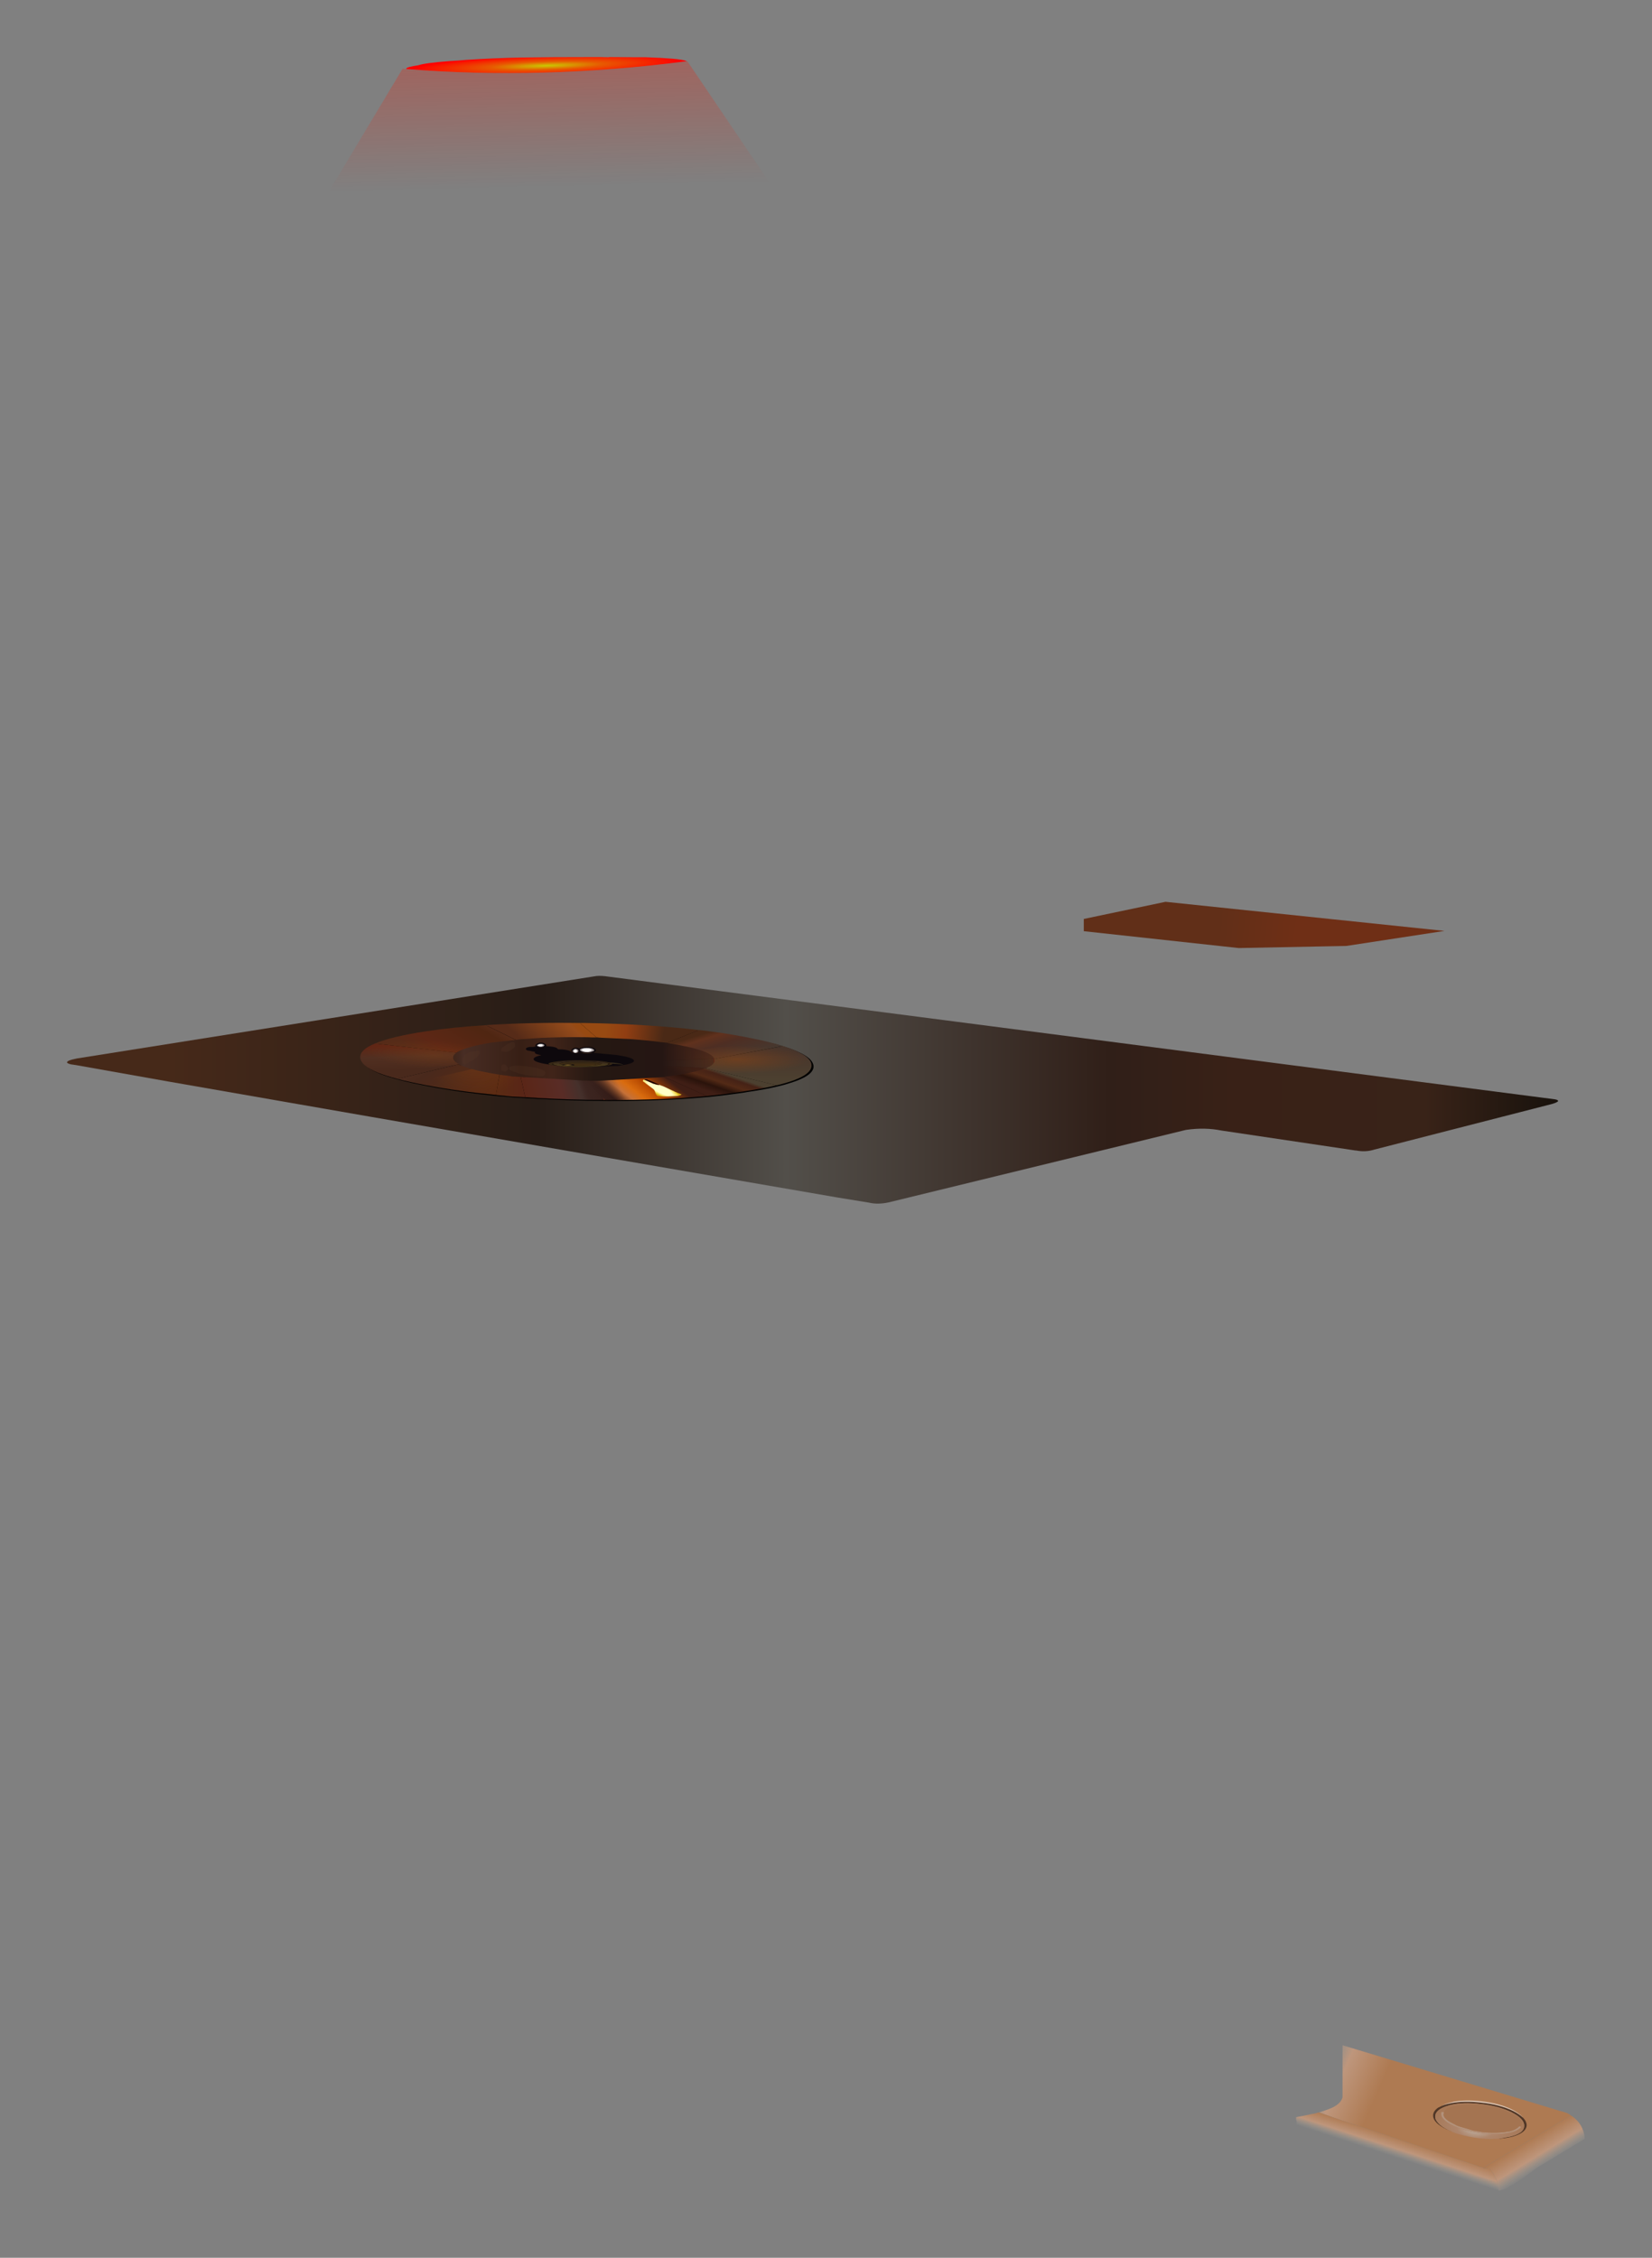 <?xml version="1.0" encoding="utf-8"?>
<!-- Generator: Adobe Illustrator 16.0.0, SVG Export Plug-In . SVG Version: 6.00 Build 0)  -->
<!DOCTYPE svg PUBLIC "-//W3C//DTD SVG 1.1//EN" "http://www.w3.org/Graphics/SVG/1.1/DTD/svg11.dtd">
<svg version="1.1" xmlns="http://www.w3.org/2000/svg" xmlns:xlink="http://www.w3.org/1999/xlink" x="0px" y="0px" width="243px"
	 height="332px" viewBox="0 0 243 332" enable-background="new 0 0 243 332" xml:space="preserve">
<rect x="0" y="0" width="243" height="332" fill="#808080" stroke="none"/>
<g id="Blue">
</g>
<g id="Green">
</g>
<g id="Red">
	<g>
		<g>
			<g>
				
					<radialGradient id="SVGID_1_" cx="-47.961" cy="-241.6" r="28.751" gradientTransform="matrix(0.69 -0.021 1.543620e-003 0.051 113.856 20.97)" gradientUnits="userSpaceOnUse">
					<stop  offset="0" style="stop-color:#CAC902"/>
					<stop  offset="0.408" style="stop-color:#E75A01"/>
					<stop  offset="1" style="stop-color:#FF0000"/>
				</radialGradient>
				<path fill-rule="evenodd" clip-rule="evenodd" fill="url(#SVGID_1_)" d="M100.99,9.01c-14.18,1.84-27.93,2.22-41.23,1.14v-0.07
					c0.07-0.16,0.66-0.32,1.76-0.48c0.67-0.23,2.23-0.44,4.7-0.62c0.35-0.02,0.73-0.05,1.14-0.07l1.17-0.1
					c2.74-0.18,5.47-0.3,8.18-0.35c2.74-0.05,6.37-0.07,10.88-0.07h0.38c0.09,0,0.18,0,0.28,0l1.31,0.03l0.04-0.03l4.18,0.03
					c0.64,0,1.05,0,1.21,0c3.29,0.11,5.25,0.29,5.87,0.52c0.02,0.02,0.06,0.03,0.1,0.03L100.99,9.01z"/>
				
					<linearGradient id="SVGID_2_" gradientUnits="userSpaceOnUse" x1="-48.532" y1="-318.054" x2="-46.169" y2="-215.581" gradientTransform="matrix(0.691 0 0 0.691 113.498 176.434)">
					<stop  offset="0" style="stop-color:#F91500"/>
					<stop  offset="1" style="stop-color:#F81702;stop-opacity:0"/>
				</linearGradient>
				<path fill-rule="evenodd" clip-rule="evenodd" fill="url(#SVGID_2_)" d="M100.99,9.01c0.02-0.02,0.06-0.03,0.1-0.03l21.55,31.84
					l-81.47-0.62l18.06-30.11c0.18,0.02,0.36,0.05,0.52,0.07C73.06,11.23,86.81,10.85,100.99,9.01z"/>
				
					<linearGradient id="SVGID_3_" gradientUnits="userSpaceOnUse" x1="-128.236" y1="-23.433" x2="165.413" y2="-23.433" gradientTransform="matrix(0.691 0 0 0.691 113.498 176.434)">
					<stop  offset="0" style="stop-color:#462919"/>
					<stop  offset="0.267" style="stop-color:#281D17"/>
					<stop  offset="0.447" style="stop-color:#524F4A"/>
					<stop  offset="0.682" style="stop-color:#301F18"/>
					<stop  offset="0.772" style="stop-color:#392117"/>
					<stop  offset="0.91" style="stop-color:#392318"/>
					<stop  offset="1" style="stop-color:#1A130D"/>
				</linearGradient>
				<path fill-rule="evenodd" clip-rule="evenodd" fill="url(#SVGID_3_)" d="M87.73,143.52c0.48-0.05,1.09-0.01,1.83,0.1
					l139.14,18.03c0.28,0.05,0.44,0.11,0.48,0.21c0,0.02,0,0.05,0,0.07l-0.03,0.03c-0.02,0.05-0.07,0.08-0.14,0.1
					c-0.14,0.09-0.38,0.18-0.72,0.28l-26.11,6.7c-0.88,0.28-1.77,0.32-2.69,0.14h-0.1l-19.75-2.94c-1.59-0.32-3.29-0.36-5.11-0.1
					c-0.05,0-0.1,0.01-0.17,0.03l-43.65,10.64c-1.08,0.23-2.04,0.24-2.87,0.04c-1.54-0.25-3.1-0.51-4.66-0.76
					c-22.86-3.94-45.77-7.9-68.73-11.88c-9.9-1.73-19.81-3.45-29.73-5.18c-4.54-0.81-9.07-1.61-13.61-2.42
					c-0.07,0-0.14-0.01-0.21-0.03c-0.16-0.02-0.32-0.05-0.48-0.07c-0.18-0.05-0.32-0.09-0.41-0.14c-0.07-0.05-0.12-0.08-0.14-0.1
					c-0.09-0.21,0.38-0.41,1.42-0.62L87.73,143.52z"/>
				
					<linearGradient id="SVGID_4_" gradientUnits="userSpaceOnUse" x1="95.159" y1="-58.299" x2="111.835" y2="-56.459" gradientTransform="matrix(0.691 0 0 0.691 113.498 176.434)">
					<stop  offset="0" style="stop-color:#612F18"/>
					<stop  offset="1" style="stop-color:#6F2F16"/>
				</linearGradient>
				<polygon fill-rule="evenodd" clip-rule="evenodd" fill="url(#SVGID_4_)" points="159.42,135.13 171.44,132.61 212.47,136.89 
					198.03,139.1 182.21,139.41 159.42,136.93 				"/>
			</g>
			<g>
				<g>
					
						<linearGradient id="SVGID_5_" gradientUnits="userSpaceOnUse" x1="129.774" y1="188.592" x2="115.918" y2="182.531" gradientTransform="matrix(0.691 0 0 0.691 113.498 176.434)">
						<stop  offset="7.843138e-003" style="stop-color:#AE7A52"/>
						<stop  offset="0.565" style="stop-color:#BE967C"/>
						<stop  offset="1" style="stop-color:#9C9D97;stop-opacity:0"/>
					</linearGradient>
					<path fill-rule="evenodd" clip-rule="evenodd" fill="url(#SVGID_5_)" d="M229.08,310.29l0.04,0.03l1.04,0.28
						c0.09,0.05,0.2,0.08,0.31,0.1c0.23,0.12,0.44,0.24,0.62,0.38l-12.88,7.67c-0.46-0.09-0.75-0.17-0.86-0.24h-0.03l-19.82-6.67
						h-0.03l-3.45-1.21l1.42-0.48c0.07-0.02,0.13-0.05,0.17-0.07c1.06-0.42,1.68-0.97,1.87-1.66v-7.67L229.08,310.29z"/>
					
						<linearGradient id="SVGID_6_" gradientUnits="userSpaceOnUse" x1="134.353" y1="199.81" x2="133.032" y2="203.861" gradientTransform="matrix(0.691 0 0 0.691 113.498 176.434)">
						<stop  offset="7.843138e-003" style="stop-color:#AE7A52"/>
						<stop  offset="0.565" style="stop-color:#BE967C"/>
						<stop  offset="1" style="stop-color:#9C9D97;stop-opacity:0"/>
					</linearGradient>
					<path fill-rule="evenodd" clip-rule="evenodd" fill="url(#SVGID_6_)" d="M218.2,318.75l-0.1,0.07l1.07,0.1
						c0.78,0.97,1.21,2.04,1.28,3.21l-23-7.18c-1.11-0.41-3.34-1.24-6.7-2.49h-0.03v-0.66h-0.07v-0.45c0.02-0.02,0.06-0.04,0.1-0.04
						c0.6-0.11,1.35-0.26,2.25-0.45c0.12-0.02,0.24-0.05,0.38-0.07h0.03c0.21-0.07,0.39-0.13,0.55-0.17h0.04l3.45,1.21h0.03
						l19.82,6.67h0.03C217.45,318.58,217.74,318.66,218.2,318.75z"/>
					
						<linearGradient id="SVGID_7_" gradientUnits="userSpaceOnUse" x1="170.241" y1="197.57" x2="172.013" y2="200.522" gradientTransform="matrix(0.691 0 0 0.691 113.498 176.434)">
						<stop  offset="7.843138e-003" style="stop-color:#A97650"/>
						<stop  offset="0.565" style="stop-color:#9C806A"/>
						<stop  offset="1" style="stop-color:#6A615A"/>
					</linearGradient>
					<polygon fill-rule="evenodd" clip-rule="evenodd" fill="url(#SVGID_7_)" points="229.08,310.29 230.15,310.6 229.11,310.33 
											"/>
					
						<linearGradient id="SVGID_8_" gradientUnits="userSpaceOnUse" x1="161.03" y1="200.21" x2="164.526" y2="205.887" gradientTransform="matrix(0.691 0 0 0.691 113.498 176.434)">
						<stop  offset="7.843138e-003" style="stop-color:#AE7A52"/>
						<stop  offset="0.565" style="stop-color:#BE967C"/>
						<stop  offset="1" style="stop-color:#9C9D97;stop-opacity:0"/>
					</linearGradient>
					<path fill-rule="evenodd" clip-rule="evenodd" fill="url(#SVGID_8_)" d="M220.45,322.14c-0.07-1.17-0.5-2.25-1.28-3.21
						l-1.07-0.1l0.1-0.07l12.88-7.67c0.07,0.02,0.13,0.06,0.17,0.1c1.13,0.78,1.75,1.89,1.87,3.32l-7.15,4.32
						C223.25,320.94,221.41,322.05,220.45,322.14z"/>
				</g>
				<g>
					<g>
						<path fill-rule="evenodd" clip-rule="evenodd" fill="#503727" d="M212.09,309.67c0.23-0.12,0.5-0.21,0.79-0.28
							c0.21-0.05,0.43-0.09,0.66-0.14c1.22-0.23,2.64-0.25,4.25-0.07c1.89,0.18,3.49,0.6,4.8,1.24c0.62,0.32,1.09,0.64,1.42,0.97
							c0.02,0.02,0.05,0.05,0.07,0.07c0.32,0.35,0.48,0.69,0.48,1.04c0,0.02,0,0.05,0,0.07c-0.02,0.25-0.13,0.48-0.31,0.69
							c-0.32,0.37-0.91,0.68-1.76,0.93c-0.64,0.16-1.32,0.26-2.04,0.31c0.05-0.02,0.09-0.04,0.14-0.04l1.55-0.28
							c0.02,0,0.06-0.01,0.1-0.03c0.55-0.14,0.99-0.31,1.31-0.52c0.07-0.05,0.15-0.1,0.24-0.17c0.28-0.25,0.41-0.54,0.41-0.86
							c0.02-0.69-0.6-1.36-1.87-2c-1.27-0.62-2.8-1.02-4.59-1.21c-1.68-0.21-3.14-0.16-4.39,0.14c-0.09,0.02-0.17,0.05-0.24,0.07
							c-1.31,0.37-1.98,0.9-2,1.59c-0.02,0.34,0.13,0.68,0.45,1c0.3,0.34,0.77,0.68,1.42,1c0.02,0,0.05,0.01,0.07,0.03
							c0.18,0.07,0.37,0.15,0.55,0.24c-0.28-0.12-0.55-0.23-0.83-0.34c-1.29-0.64-1.95-1.31-1.97-2c0-0.02,0-0.05,0-0.07
							c0.02-0.42,0.26-0.78,0.72-1.11C211.7,309.86,211.88,309.76,212.09,309.67z"/>
						
							<radialGradient id="SVGID_9_" cx="149.988" cy="197.45" r="6.265" gradientTransform="matrix(0.022 -0.69 1.315 0.042 -45.745 408.134)" gradientUnits="userSpaceOnUse">
							<stop  offset="0" style="stop-color:#C2B9AE"/>
							<stop  offset="0.353" style="stop-color:#AD856B"/>
							<stop  offset="1" style="stop-color:#A47451"/>
						</radialGradient>
						<path fill-rule="evenodd" clip-rule="evenodd" fill="url(#SVGID_9_)" d="M214.57,313.82c-0.07-0.02-0.15-0.05-0.24-0.07
							l-0.31-0.1c-0.12-0.05-0.22-0.09-0.31-0.14c-0.05,0-0.08-0.01-0.1-0.04c-0.18-0.09-0.37-0.17-0.55-0.24
							c-0.02-0.02-0.05-0.03-0.07-0.03c-0.65-0.32-1.12-0.66-1.42-1c-0.32-0.32-0.47-0.66-0.45-1c0.02-0.69,0.69-1.22,2-1.59
							c0.07-0.02,0.15-0.05,0.24-0.07c1.24-0.3,2.71-0.35,4.39-0.14c1.8,0.18,3.33,0.59,4.59,1.21c1.27,0.64,1.89,1.31,1.87,2
							c0,0.32-0.14,0.61-0.41,0.86c-0.09,0.07-0.17,0.13-0.24,0.17c-0.32,0.21-0.76,0.38-1.31,0.52c-0.05,0.02-0.08,0.03-0.1,0.03
							l-1.55,0.28c-0.05,0-0.09,0.01-0.14,0.04c-0.02-0.02-0.05-0.02-0.07,0c-0.11,0-0.23,0-0.34,0l-0.86,0.04
							c-0.48-0.02-1-0.06-1.55-0.1C216.49,314.3,215.47,314.09,214.57,313.82z M223.69,312.74c0.09-0.16,0.14-0.31,0.14-0.45
							c0.02-0.55-0.53-1.09-1.66-1.62c-1.08-0.53-2.43-0.9-4.04-1.1c-1.59-0.21-2.95-0.18-4.08,0.07c-0.42,0.07-0.75,0.16-1,0.28
							c-0.07,0.02-0.13,0.05-0.17,0.07c-0.07,0.05-0.13,0.09-0.17,0.14c-0.18,0.14-0.3,0.3-0.35,0.48c-0.02-0.02-0.06-0.03-0.1-0.03
							c-0.07-0.02-0.13-0.02-0.17,0c-0.02,0-0.05,0.01-0.07,0.03c-0.02,0.09-0.04,0.17-0.04,0.24c0,0.3,0.15,0.59,0.45,0.86
							c0.25,0.28,0.68,0.55,1.28,0.83c1.13,0.53,2.5,0.91,4.11,1.14h0.03c1.5,0.18,2.81,0.17,3.94-0.04c0.09,0,0.17-0.01,0.24-0.04
							h0.03c0.51-0.11,0.9-0.25,1.17-0.41c0.21-0.12,0.37-0.24,0.48-0.38c0.02-0.02,0.02-0.05,0-0.07H223.69z"/>
						<path fill-rule="evenodd" clip-rule="evenodd" fill="#B2927C" d="M223.69,312.74h0.03c0.02,0.02,0.02,0.05,0,0.07
							c-0.12,0.14-0.28,0.26-0.48,0.38c-0.28,0.16-0.67,0.3-1.17,0.41h-0.03c-0.07,0.02-0.15,0.04-0.24,0.04
							c-1.13,0.21-2.44,0.22-3.94,0.04h-0.03c-1.61-0.23-2.98-0.61-4.11-1.14c-0.6-0.28-1.02-0.55-1.28-0.83
							c-0.3-0.28-0.45-0.56-0.45-0.86c0-0.07,0.01-0.15,0.04-0.24c0.02-0.02,0.05-0.03,0.07-0.03c0.05-0.02,0.1-0.02,0.17,0
							c0.05,0,0.08,0.01,0.1,0.03c0.02,0.02,0.03,0.05,0.03,0.07c-0.02,0.07-0.05,0.14-0.07,0.21c0,0.07,0.01,0.15,0.03,0.24
							c0.02,0.07,0.06,0.13,0.1,0.17c0,0.02,0.01,0.05,0.03,0.07l0.04,0.04v0.03h0.03v0.03h0.03v0.03l0.04,0.03h0.03v0.04
							c0.02,0,0.04,0.01,0.04,0.04c0.02,0,0.03,0.01,0.03,0.03c0.25,0.25,0.66,0.51,1.21,0.76c0.1,0.05,0.21,0.1,0.31,0.14
							l0.35,0.14l2.11,0.62l1,0.17c0.07,0,0.14,0.01,0.21,0.04c1.43,0.16,2.68,0.15,3.76-0.04c0.04-0.02,0.11-0.03,0.21-0.03
							c0.02,0,0.05,0,0.07,0c0.42-0.09,0.75-0.22,1-0.38c0.18-0.09,0.32-0.2,0.41-0.31c0.02-0.02,0.06-0.05,0.1-0.07
							c0.05-0.02,0.09-0.02,0.14,0C223.65,312.7,223.67,312.72,223.69,312.74z"/>
						<path fill-rule="evenodd" clip-rule="evenodd" fill="#A47451" d="M214.26,312.54c-0.1-0.04-0.19-0.09-0.28-0.14
							c-0.55-0.25-0.97-0.51-1.24-0.76c0-0.02-0.01-0.03-0.03-0.03c0-0.02-0.01-0.04-0.04-0.04v-0.04h-0.03l-0.04-0.03v-0.03h-0.03
							v-0.03h-0.03v-0.03l-0.04-0.04c-0.02-0.02-0.03-0.05-0.03-0.07c-0.05-0.05-0.08-0.1-0.1-0.17c-0.02-0.09-0.03-0.17-0.03-0.24
							c0.02-0.07,0.05-0.14,0.07-0.21c0-0.02-0.01-0.05-0.03-0.07c0.05-0.18,0.16-0.35,0.35-0.48c0.05-0.05,0.1-0.09,0.17-0.14
							c0.05-0.02,0.1-0.05,0.17-0.07c0.25-0.12,0.59-0.21,1-0.28c1.13-0.25,2.49-0.28,4.08-0.07c1.61,0.21,2.96,0.58,4.04,1.1
							c1.13,0.53,1.68,1.07,1.66,1.62c0,0.14-0.05,0.29-0.14,0.45c-0.02-0.02-0.05-0.05-0.07-0.07c-0.05-0.02-0.09-0.02-0.14,0
							c-0.05,0.02-0.08,0.05-0.1,0.07c-0.09,0.12-0.23,0.22-0.41,0.31c-0.25,0.16-0.59,0.29-1,0.38c-0.02,0-0.05,0-0.07,0
							c-0.09,0-0.16,0.01-0.21,0.03c-1.08,0.18-2.34,0.2-3.76,0.04c-0.07-0.02-0.14-0.04-0.21-0.04l-1-0.17l-2.11-0.62
							L214.26,312.54z"/>
						<path fill-rule="evenodd" clip-rule="evenodd" fill="#FFFFFF" fill-opacity="0.561" d="M212.09,309.67
							c0.28-0.18,0.64-0.33,1.11-0.45c0.21-0.05,0.41-0.1,0.62-0.17c1.15-0.21,2.5-0.23,4.04-0.07c1.82,0.21,3.35,0.62,4.59,1.24
							c0.65,0.35,1.12,0.68,1.42,1c0.05,0.05,0.09,0.1,0.14,0.17c-0.32-0.32-0.79-0.65-1.42-0.97c-1.31-0.64-2.91-1.06-4.8-1.24
							c-1.61-0.18-3.03-0.16-4.25,0.07c-0.23,0.05-0.45,0.09-0.66,0.14C212.58,309.46,212.32,309.56,212.09,309.67z"/>
						
							<radialGradient id="SVGID_10_" cx="149.987" cy="197.45" r="6.265" gradientTransform="matrix(0.022 -0.69 1.315 0.042 -45.746 408.133)" gradientUnits="userSpaceOnUse">
							<stop  offset="0" style="stop-color:#CBCCC7"/>
							<stop  offset="0.353" style="stop-color:#C0C1BD"/>
							<stop  offset="1" style="stop-color:#908D8D"/>
						</radialGradient>
						<path fill-rule="evenodd" clip-rule="evenodd" fill="url(#SVGID_10_)" d="M212.74,311.64c0.28,0.25,0.69,0.51,1.24,0.76
							c0.09,0.05,0.18,0.1,0.28,0.14c-0.1-0.04-0.21-0.09-0.31-0.14C213.4,312.15,213,311.89,212.74,311.64z"/>
						
							<linearGradient id="SVGID_11_" gradientUnits="userSpaceOnUse" x1="-1065.312" y1="-137.82" x2="-1040.083" y2="-137.82" gradientTransform="matrix(-0.673 -0.153 0.456 -0.605 -428.949 69.69)">
							<stop  offset="0" style="stop-color:#AAAAAA;stop-opacity:0.941"/>
							<stop  offset="0.267" style="stop-color:#4C4C4C;stop-opacity:0"/>
							<stop  offset="0.541" style="stop-color:#090909;stop-opacity:0"/>
							<stop  offset="0.867" style="stop-color:#080808;stop-opacity:0"/>
							<stop  offset="1" style="stop-color:#060606;stop-opacity:0.361"/>
						</linearGradient>
						<path fill-rule="evenodd" clip-rule="evenodd" fill="url(#SVGID_11_)" d="M214.33,313.75c0.09,0.02,0.17,0.05,0.24,0.07h-0.03
							C214.47,313.79,214.4,313.77,214.33,313.75z"/>
					</g>
				</g>
			</g>
		</g>
		<g>
			<g>
				<path fill-rule="evenodd" clip-rule="evenodd" d="M103.09,151.6c2.42,0.3,4.7,0.65,6.84,1.04c2.23,0.41,4.08,0.85,5.53,1.31
					c1.31,0.41,2.31,0.84,3,1.28c0.62,0.39,1,0.81,1.14,1.24c0.05,0.12,0.07,0.23,0.07,0.35c0,0.92-1.16,1.74-3.49,2.45
					c-0.48,0.16-1.02,0.31-1.62,0.45c-1.31,0.32-2.85,0.61-4.63,0.86c-0.14,0.02-0.26,0.05-0.38,0.07
					c-1.68,0.25-3.44,0.47-5.28,0.66c-4.35,0.39-9.19,0.59-14.5,0.59c-0.14,0-0.26,0-0.38,0c-0.97-0.02-1.95-0.03-2.94-0.03
					c-3.13-0.07-6.1-0.2-8.91-0.38c-0.64-0.05-1.27-0.08-1.87-0.1c-0.83-0.07-1.65-0.14-2.45-0.21c-3.73-0.37-7.15-0.85-10.26-1.45
					c-1.61-0.3-3.02-0.61-4.21-0.93c-1.13-0.3-2.08-0.6-2.87-0.9c-1.75-0.71-2.62-1.48-2.62-2.31c0-0.74,0.73-1.4,2.18-2
					c1.61-0.67,4.12-1.27,7.53-1.8c2.72-0.39,5.65-0.69,8.81-0.9c4.19-0.28,8.79-0.38,13.81-0.31c0.3,0,0.59,0,0.86,0
					C92.6,150.68,98.14,151.03,103.09,151.6z M104.58,157.03c0.44-0.23,0.71-0.47,0.83-0.73c0-0.05,0.01-0.1,0.04-0.17
					c0-0.02,0-0.05,0-0.07c0-0.88-1.89-1.65-5.66-2.31c-0.05-0.02-0.1-0.03-0.14-0.03c0.03,0.01,0.07,0.02,0.1,0.03
					c3.78,0.67,5.66,1.44,5.66,2.31c0,0.02,0,0.06,0,0.1c-0.02,0.05-0.03,0.09-0.03,0.14c-0.11,0.25-0.39,0.5-0.83,0.73
					c-0.05,0.02-0.08,0.05-0.1,0.07c-0.07,0.03-0.13,0.06-0.19,0.09c0.06-0.02,0.14-0.05,0.22-0.09
					C104.5,157.07,104.53,157.05,104.58,157.03z M99.75,158.27h0.03c0.04-0.02,0.08-0.03,0.12-0.03
					C99.84,158.23,99.79,158.25,99.75,158.27z"/>
			</g>
			<g>
				<g>
					
						<linearGradient id="SVGID_12_" gradientUnits="userSpaceOnUse" x1="-18.286" y1="-35.734" x2="-14.176" y2="-22.762" gradientTransform="matrix(0.691 0 0 0.691 113.498 176.434)">
						<stop  offset="0" style="stop-color:#4A2916"/>
						<stop  offset="0.11" style="stop-color:#4A2916"/>
						<stop  offset="0.192" style="stop-color:#60311D"/>
						<stop  offset="0.349" style="stop-color:#4E2E23"/>
						<stop  offset="0.663" style="stop-color:#46382F"/>
						<stop  offset="1" style="stop-color:#5C4942"/>
					</linearGradient>
					<path fill-rule="evenodd" clip-rule="evenodd" fill="url(#SVGID_12_)" d="M115.18,153.81l-10.08,1.9v-0.03l-14.92,0.55
						l-0.17,0.03l-0.07-0.03l-0.14,0.03l-0.24-0.03h-0.93l9.08-2.9h0.21c0.05,0,0.09,0.01,0.14,0.03h0.04l4.73-1.9
						c2.42,0.28,4.7,0.62,6.84,1.04C111.87,152.92,113.71,153.35,115.18,153.81z"/>
					
						<linearGradient id="SVGID_13_" gradientUnits="userSpaceOnUse" x1="-35.624" y1="-34.026" x2="-23.373" y2="-32.355" gradientTransform="matrix(0.691 0 0 0.691 113.498 176.434)">
						<stop  offset="0" style="stop-color:#974A12"/>
						<stop  offset="0.349" style="stop-color:#913E12"/>
						<stop  offset="1" style="stop-color:#4A2916"/>
					</linearGradient>
					<path fill-rule="evenodd" clip-rule="evenodd" fill="url(#SVGID_13_)" d="M85.31,150.43c0.3,0,0.59,0,0.86,0
						c6.15,0.11,11.7,0.46,16.65,1.04l-4.73,1.9h-0.04c-0.05-0.02-0.09-0.03-0.14-0.03h-0.21l-9.08,2.9h-0.04
						c-0.02-0.02-0.05-0.02-0.07,0l-0.38-0.03L88,152.57c-0.07,0-0.13,0-0.17,0h-0.07L85.31,150.43z"/>
					
						<linearGradient id="SVGID_14_" gradientUnits="userSpaceOnUse" x1="-50.552" y1="-31.42" x2="-43.38" y2="-38.849" gradientTransform="matrix(0.691 0 0 0.691 113.498 176.434)">
						<stop  offset="0" style="stop-color:#562B18"/>
						<stop  offset="0.91" style="stop-color:#954B1A"/>
						<stop  offset="1" style="stop-color:#974A12"/>
					</linearGradient>
					<path fill-rule="evenodd" clip-rule="evenodd" fill="url(#SVGID_14_)" d="M87.28,155.99l-11.4-3.07l-4.42-2.18
						c4.37-0.28,8.99-0.38,13.85-0.31l2.45,2.14h0.07c0.05,0,0.1,0,0.17,0l0.14,3.63l-0.66-0.17l0.1-0.03h-0.28H87.28z"/>
					
						<linearGradient id="SVGID_15_" gradientUnits="userSpaceOnUse" x1="-12.623" y1="-31.443" x2="-12.654" y2="-25.768" gradientTransform="matrix(0.691 0 0 0.691 113.498 176.434)">
						<stop  offset="0" style="stop-color:#48352B"/>
						<stop  offset="1" style="stop-color:#4C4030"/>
					</linearGradient>
					<path fill-rule="evenodd" clip-rule="evenodd" fill="url(#SVGID_15_)" d="M90.18,156.27v-0.03l14.92-0.55v0.03l10.08-1.9
						c1.29,0.41,2.29,0.84,3.01,1.28c0.62,0.39,1,0.81,1.14,1.24c0.02,0.12,0.04,0.23,0.04,0.35c0,0.92-1.15,1.74-3.45,2.45
						c-0.51,0.16-1.06,0.31-1.66,0.45l-10.46-2.49c0.05,0,0.09-0.01,0.14-0.03h-0.14L90.18,156.27z"/>
					
						<linearGradient id="SVGID_16_" gradientUnits="userSpaceOnUse" x1="-18.261" y1="-24.752" x2="-16.735" y2="-29.226" gradientTransform="matrix(0.691 0 0 0.691 113.498 176.434)">
						<stop  offset="0" style="stop-color:#3F1E15"/>
						<stop  offset="0.298" style="stop-color:#2A130B"/>
						<stop  offset="0.569" style="stop-color:#532A16"/>
						<stop  offset="0.855" style="stop-color:#452216"/>
						<stop  offset="1" style="stop-color:#4C4030"/>
					</linearGradient>
					<path fill-rule="evenodd" clip-rule="evenodd" fill="url(#SVGID_16_)" d="M114.25,159.58c-1.29,0.32-2.82,0.61-4.59,0.86
						c-0.14,0.02-0.26,0.05-0.38,0.07c-1.68,0.25-3.44,0.47-5.29,0.66l-6.29-2.8c0.02,0,0.05,0,0.07,0l-9.12-2.04l0.03-0.03
						l-0.21-0.03l0.1-0.03h0.04h0.93v0.03h-0.45c-0.07,0-0.13,0.01-0.17,0.03l1.24-0.03l13.61,0.79v0.03L114.25,159.58z"/>
					
						<linearGradient id="SVGID_17_" gradientUnits="userSpaceOnUse" x1="-24.078" y1="-27.156" x2="-30.308" y2="-19.061" gradientTransform="matrix(0.691 0 0 0.691 113.498 176.434)">
						<stop  offset="0" style="stop-color:#3F1E15"/>
						<stop  offset="0.353" style="stop-color:#B54700"/>
						<stop  offset="0.612" style="stop-color:#D96C0F"/>
						<stop  offset="0.776" style="stop-color:#C67138"/>
						<stop  offset="1" style="stop-color:#301713"/>
					</linearGradient>
					<path fill-rule="evenodd" clip-rule="evenodd" fill="url(#SVGID_17_)" d="M89.11,161.76l-3-2.83c0.12,0,0.21,0,0.28,0
						l1.76-2.66l0.21,0.03h0.1l0.21,0.03l9.12,2.04c-0.02,0-0.05,0-0.07,0l6.29,2.8c-4.37,0.39-9.21,0.59-14.5,0.59
						C89.35,161.76,89.22,161.76,89.11,161.76z"/>
					
						<linearGradient id="SVGID_18_" gradientUnits="userSpaceOnUse" x1="-62.099" y1="-28.125" x2="-62.294" y2="-33.4" gradientTransform="matrix(0.691 0 0 0.691 113.498 176.434)">
						<stop  offset="0" style="stop-color:#49291C"/>
						<stop  offset="0.565" style="stop-color:#512F21"/>
						<stop  offset="1" style="stop-color:#5F2615"/>
					</linearGradient>
					<path fill-rule="evenodd" clip-rule="evenodd" fill="url(#SVGID_18_)" d="M86.83,156.02l-19.2,0.59
						c-0.07-0.05-0.13-0.08-0.17-0.1l-9.01,2.14c-1.13-0.3-2.07-0.6-2.83-0.9c-1.75-0.71-2.63-1.49-2.63-2.31
						c0-0.74,0.72-1.4,2.18-2l12.02,1.35c0.02-0.02,0.06-0.05,0.1-0.07c0.07-0.05,0.15-0.09,0.24-0.14l8.98,0.48h0.03l1.04,0.1
						c0.02,0,0.06,0,0.1,0l0.45,0.03c0.05,0,0.1,0.01,0.17,0.03l8.98,0.76h0.04v0.03H86.83z M88,156.2l-0.83-0.14l0.31-0.03
						l0.66,0.17H88z"/>
					
						<linearGradient id="SVGID_19_" gradientUnits="userSpaceOnUse" x1="-53.69" y1="-21.192" x2="-74.086" y2="-46.319" gradientTransform="matrix(0.691 0 0 0.691 113.498 176.434)">
						<stop  offset="0" style="stop-color:#622C10"/>
						<stop  offset="0.518" style="stop-color:#49291C"/>
						<stop  offset="1" style="stop-color:#5C382A"/>
						<stop  offset="1" style="stop-color:#5F2615"/>
					</linearGradient>
					<path fill-rule="evenodd" clip-rule="evenodd" fill="url(#SVGID_19_)" d="M58.44,158.65l9.01-2.14c0.05,0.02,0.1,0.06,0.17,0.1
						l19.2-0.59l0.34,0.03l-13.68,2L72.95,161c-3.73-0.35-7.15-0.82-10.26-1.42C61.08,159.28,59.66,158.97,58.44,158.65z"/>
					
						<linearGradient id="SVGID_20_" gradientUnits="userSpaceOnUse" x1="-53.457" y1="-21.64" x2="-36.736" y2="-25.379" gradientTransform="matrix(0.691 0 0 0.691 113.498 176.434)">
						<stop  offset="0" style="stop-color:#5A2515"/>
						<stop  offset="0.518" style="stop-color:#592C26"/>
						<stop  offset="0.737" style="stop-color:#45302B"/>
						<stop  offset="1" style="stop-color:#301713"/>
						<stop  offset="1" style="stop-color:#5F2615"/>
					</linearGradient>
					<path fill-rule="evenodd" clip-rule="evenodd" fill="url(#SVGID_20_)" d="M77.26,161.34l-0.66-2.94l0.24,0.03L88,156.2
						l0.14,0.03v0.03l-1.76,2.66c-0.07,0-0.16,0-0.28,0l3,2.83c-0.97-0.02-1.95-0.03-2.94-0.03
						C83.04,161.65,80.07,161.53,77.26,161.34z"/>
					
						<linearGradient id="SVGID_21_" gradientUnits="userSpaceOnUse" x1="-58.862" y1="-25.675" x2="-52.362" y2="-25.675" gradientTransform="matrix(0.691 0 0 0.691 113.498 176.434)">
						<stop  offset="0" style="stop-color:#5A2B13"/>
						<stop  offset="1" style="stop-color:#592517"/>
					</linearGradient>
					<path fill-rule="evenodd" clip-rule="evenodd" fill="url(#SVGID_21_)" d="M88,156.2l-11.16,2.24l-0.24-0.03l0.66,2.94
						c-0.65-0.05-1.28-0.08-1.9-0.1c-0.83-0.09-1.63-0.17-2.42-0.24l0.55-2.94l13.68-2L88,156.2z"/>
					
						<linearGradient id="SVGID_22_" gradientUnits="userSpaceOnUse" x1="-58.46" y1="-36.192" x2="-64.747" y2="-25.359" gradientTransform="matrix(0.691 0 0 0.691 113.498 176.434)">
						<stop  offset="0" style="stop-color:#562B18"/>
						<stop  offset="0.126" style="stop-color:#4F2612"/>
						<stop  offset="0.726" style="stop-color:#5D2715"/>
						<stop  offset="1" style="stop-color:#562B18"/>
					</linearGradient>
					<path fill-rule="evenodd" clip-rule="evenodd" fill="url(#SVGID_22_)" d="M87.28,155.99l-8.98-0.76
						c-0.07-0.02-0.13-0.03-0.17-0.03l-0.45-0.03c-0.05,0-0.08,0-0.1,0c-0.14-0.02-0.28-0.05-0.41-0.07c-0.05,0-0.08,0-0.1,0
						l-0.41-0.03v-0.03h-0.1v0.03H76.5l-8.98-0.48c-0.09,0.05-0.17,0.09-0.24,0.14c-0.04,0.02-0.08,0.05-0.1,0.07l-12.02-1.35
						c1.61-0.69,4.12-1.29,7.53-1.8c2.69-0.41,5.62-0.71,8.77-0.9l4.42,2.18L87.28,155.99z"/>
				</g>
			</g>
			<g>
				<g>
					
						<radialGradient id="SVGID_23_" cx="-746.204" cy="-18.733" r="14.473" gradientTransform="matrix(-0.69 -0.038 0 0.143 -451.066 129.444)" gradientUnits="userSpaceOnUse">
						<stop  offset="0" style="stop-color:#954712;stop-opacity:0.271"/>
						<stop  offset="1" style="stop-color:#944612;stop-opacity:0"/>
						<stop  offset="1" style="stop-color:#974A12;stop-opacity:0"/>
					</radialGradient>
					<path fill-rule="evenodd" clip-rule="evenodd" fill="url(#SVGID_23_)" d="M82.75,155.09c-0.12-0.05-0.27-0.09-0.45-0.14
						c-0.35-0.09-0.9-0.1-1.66-0.03c0.02,0.11-0.02,0.26-0.14,0.45l-5.32,0.48l-19.72,1.76l0.1-0.07c-0.25-0.14-0.48-0.27-0.69-0.38
						c-1.93-1.22-1.93-2.35,0-3.38c0.64-0.32,1.49-0.63,2.52-0.93l2.18-0.52l21.69,2.21C83.92,154.7,84.41,154.88,82.75,155.09z"/>
					
						<radialGradient id="SVGID_24_" cx="-7.512" cy="-29.85" r="15.325" gradientTransform="matrix(0.691 0 0 0.135 113.498 159.836)" gradientUnits="userSpaceOnUse">
						<stop  offset="0" style="stop-color:#954712;stop-opacity:0.463"/>
						<stop  offset="1" style="stop-color:#944612;stop-opacity:0"/>
						<stop  offset="1" style="stop-color:#974A12;stop-opacity:0"/>
					</radialGradient>
					<path fill-rule="evenodd" clip-rule="evenodd" fill="url(#SVGID_24_)" d="M90.01,156.4l-1.59-0.14l0.9-0.14l23.17-3.04
						l2.31,0.62c4.88,1.61,5.54,3.22,1.97,4.83l0.1,0.07L90.01,156.4z"/>
					
						<linearGradient id="SVGID_25_" gradientUnits="userSpaceOnUse" x1="-40.567" y1="-23.368" x2="-33.589" y2="-26.734" gradientTransform="matrix(0.691 0 0 0.691 113.498 176.434)">
						<stop  offset="0" style="stop-color:#3B241F;stop-opacity:0"/>
						<stop  offset="0.224" style="stop-color:#3B241F"/>
						<stop  offset="1" style="stop-color:#38211C;stop-opacity:0"/>
					</linearGradient>
					<path fill-rule="evenodd" clip-rule="evenodd" fill="url(#SVGID_25_)" d="M89.32,156.13l-0.9,0.14l1.59,0.14
						c0.18,0.07,0.35,0.17,0.48,0.31c1.24,0.94,1.79,1.65,1.66,2.11l1.17,2.83c-5.85,0.07-9.07,0.02-9.67-0.14
						c-0.16-1.52-0.32-3.27-0.48-5.25C85.91,155.76,87.96,155.71,89.32,156.13z"/>
					
						<radialGradient id="SVGID_26_" cx="-63.012" cy="-33.4" r="11.905" gradientTransform="matrix(0.691 0 0 0.691 113.498 176.434)" gradientUnits="userSpaceOnUse">
						<stop  offset="0" style="stop-color:#954712;stop-opacity:0.463"/>
						<stop  offset="1" style="stop-color:#944612;stop-opacity:0"/>
						<stop  offset="1" style="stop-color:#974A12;stop-opacity:0"/>
					</radialGradient>
					<path fill-rule="evenodd" clip-rule="evenodd" fill="url(#SVGID_26_)" d="M82.75,155.09c0.83,0.28,0.76,0.58-0.21,0.9
						l-7.18,5.11c-5.55-0.44-10.36-1.08-14.44-1.93l8.39-1.93c2.23-0.55,4.19-1.01,5.87-1.38l5.32-0.48
						c0.12-0.18,0.16-0.33,0.14-0.45c0.76-0.07,1.31-0.06,1.66,0.03C82.49,155,82.64,155.05,82.75,155.09z"/>
				</g>
			</g>
			<g>
				
					<linearGradient id="SVGID_27_" gradientUnits="userSpaceOnUse" x1="-67.736" y1="-29.955" x2="-12.286" y2="-29.955" gradientTransform="matrix(0.691 0 0 0.691 113.498 176.434)">
					<stop  offset="0" style="stop-color:#35211A;stop-opacity:0.69"/>
					<stop  offset="0.039" style="stop-color:#482D24"/>
					<stop  offset="0.259" style="stop-color:#371F15"/>
					<stop  offset="0.38" style="stop-color:#402419"/>
					<stop  offset="0.537" style="stop-color:#251812"/>
					<stop  offset="0.8" style="stop-color:#251613"/>
					<stop  offset="1" style="stop-color:#422116;stop-opacity:0.58"/>
					<stop  offset="1" style="stop-color:#5F2615"/>
				</linearGradient>
				<path fill-rule="evenodd" clip-rule="evenodd" fill="url(#SVGID_27_)" d="M87.83,152.57c0.23,0,0.46,0.01,0.69,0.03l4.49,0.21
					c1.13,0.09,2.21,0.2,3.25,0.31l1.66,0.21c0.05,0.02,0.09,0.03,0.14,0.03h0.04l1.14,0.21c0.07,0,0.15,0.01,0.24,0.03
					c3.75,0.67,5.63,1.44,5.63,2.31c0,0.02,0,0.05,0,0.07c0,0.05-0.01,0.1-0.03,0.17c-0.09,0.25-0.36,0.5-0.79,0.73
					c-0.05,0-0.09,0.01-0.14,0.03c-0.09,0.07-0.21,0.13-0.35,0.17c-0.05,0.02-0.1,0.05-0.17,0.07l-0.45,0.17h-0.07
					c-0.51,0.16-1.09,0.31-1.76,0.45c-0.44,0.09-0.89,0.18-1.35,0.28h-0.03c-0.05,0-0.09,0-0.14,0l-0.04,0.03h-0.17
					c-0.05,0-0.09,0.01-0.14,0.03c-0.09,0-0.2,0.01-0.31,0.03l-0.93,0.14c-0.18,0.02-0.36,0.05-0.52,0.07h-0.03l-0.03,0.03
					l-9.46,0.55c-0.25,0-0.5,0-0.72,0h-0.04c-0.14,0-0.27,0-0.38,0h-0.24c-0.23-0.02-0.46-0.03-0.69-0.03c-0.07,0-0.14,0-0.21,0
					h-0.04l-10.15-0.59c-0.21,0-0.4-0.01-0.59-0.03l-0.03-0.03c-0.55-0.07-1.08-0.14-1.59-0.21c-0.44-0.07-0.85-0.14-1.24-0.21
					c-2.19-0.39-3.73-0.81-4.63-1.24c-0.07-0.05-0.13-0.08-0.17-0.1c-0.18-0.12-0.33-0.22-0.45-0.31c-0.25-0.21-0.38-0.43-0.38-0.66
					c0-0.28,0.18-0.53,0.55-0.76c0.02-0.02,0.06-0.05,0.1-0.07c0.85-0.51,2.51-0.97,4.97-1.38c0.23-0.02,0.46-0.05,0.69-0.07
					l2.73-0.31c0.07-0.02,0.13-0.03,0.17-0.03h0.03c0.21-0.02,0.44-0.05,0.69-0.07l3-0.21c1.98-0.09,4.08-0.13,6.29-0.1h0.04
					c0.37,0,0.74,0.01,1.11,0.03h0.38c0.12,0,0.23,0,0.35,0H87.83z"/>
			</g>
			<g>
				<g>
					
						<radialGradient id="SVGID_28_" cx="-23.811" cy="-23.75" r="1.79" gradientTransform="matrix(0.327 -0.609 2.173 1.167 156.447 173.259)" gradientUnits="userSpaceOnUse">
						<stop  offset="0" style="stop-color:#FFFFC8"/>
						<stop  offset="0.439" style="stop-color:#FFFFC6"/>
						<stop  offset="0.659" style="stop-color:#F1DA58"/>
						<stop  offset="0.788" style="stop-color:#D2AB13"/>
						<stop  offset="0.945" style="stop-color:#EAC926"/>
					</radialGradient>
					<path fill-rule="evenodd" clip-rule="evenodd" fill="url(#SVGID_28_)" d="M96.19,159.37c0.37,0.16,0.66,0.22,0.86,0.17
						c0.14,0.07,0.29,0.13,0.45,0.17c1.38,0.65,2.3,1.06,2.76,1.24c-0.19,0.12-0.38,0.18-0.59,0.21l-1.42,0.07
						c-0.51,0-0.9-0.01-1.17-0.03c-0.21-0.02-0.35-0.06-0.41-0.1c-0.05-0.02-0.07-0.05-0.07-0.07c-0.09-0.07-0.15-0.16-0.17-0.28
						c-0.12-0.35-0.23-0.55-0.35-0.62c-0.16-0.11-0.44-0.32-0.83-0.62c-0.16-0.11-0.31-0.23-0.45-0.35
						c-0.09-0.05-0.17-0.1-0.24-0.17v-0.03c0-0.12,0.06-0.18,0.17-0.21c0.16,0.07,0.34,0.15,0.55,0.24
						c0.18,0.09,0.37,0.17,0.55,0.24C95.96,159.3,96.07,159.35,96.19,159.37z"/>
					<path fill-rule="evenodd" clip-rule="evenodd" fill="#190100" d="M94.74,158.75c0.09-0.02,0.2-0.03,0.31-0.03
						c0.14,0,0.79,0.26,1.97,0.79c-0.05,0-0.1,0-0.17,0c-0.28-0.05-0.49-0.09-0.66-0.14c-0.12-0.02-0.23-0.07-0.34-0.14
						c-0.18-0.07-0.37-0.15-0.55-0.24C95.08,158.9,94.9,158.82,94.74,158.75z"/>
					<path fill-rule="evenodd" clip-rule="evenodd" fill="#583927" fill-opacity="0.22" d="M79.78,158.27
						c-1.45,0-2.69-0.17-3.73-0.52c-0.78-0.25-1.17-0.46-1.17-0.62c0-0.41,0.89-0.52,2.66-0.31c1.77,0.21,2.66,0.52,2.66,0.93
						c0,0.09-0.03,0.2-0.1,0.31C80,158.2,79.9,158.27,79.78,158.27z M74.36,154.68l-0.55-0.1l-0.03-0.03
						c-0.02-0.02-0.03-0.1-0.03-0.24c0-0.16,0.33-0.44,1-0.83c0.67-0.39,1-0.31,1,0.24c0,0.23-0.17,0.45-0.52,0.66
						C74.9,154.57,74.62,154.68,74.36,154.68z M74.09,156.51c0.28,0,0.49,0.22,0.66,0.66c0,0.02-0.05,0.09-0.14,0.21
						c-0.12,0.12-0.23,0.17-0.35,0.17l-0.45-0.1l-0.03-0.1c-0.02-0.07-0.03-0.17-0.03-0.31C73.74,156.7,73.86,156.53,74.09,156.51z
						 M70.53,154.54c0.02,0.05,0.03,0.14,0.03,0.28c0,0.25-0.28,0.58-0.83,0.97c-0.3,0.18-0.74,0.43-1.31,0.73
						c-0.21-0.05-0.33-0.14-0.38-0.28c-0.02-0.02-0.03-0.11-0.03-0.28c0-0.46,0.23-0.82,0.69-1.07c0.39-0.21,0.98-0.35,1.76-0.41
						L70.53,154.54z"/>
				</g>
			</g>
			<g>
				<path fill-rule="evenodd" clip-rule="evenodd" fill="#0D080C" d="M87.28,154.09c0.25,0.09,0.38,0.21,0.38,0.35
					c0,0.14-0.13,0.26-0.38,0.38h0.04l3.35,0.31c0.16,0.02,0.3,0.05,0.41,0.07c1.45,0.23,2.18,0.5,2.18,0.79
					c0,0.28-0.72,0.52-2.18,0.73c-0.07,0-0.15,0.01-0.24,0.03l-4.97,0.17l-4.83-0.31l-0.1-0.03c-0.09,0-0.2-0.02-0.31-0.07
					c-0.37-0.05-0.69-0.1-0.97-0.17c-0.78-0.18-1.17-0.38-1.17-0.59c0-0.23,0.38-0.43,1.14-0.59c-0.05,0-0.1-0.01-0.17-0.03
					c-0.53-0.09-0.79-0.21-0.79-0.35c0-0.02,0.01-0.06,0.03-0.1c-0.12-0.02-0.24-0.05-0.38-0.07c-0.12-0.02-0.21-0.05-0.28-0.07
					c-0.18-0.02-0.33-0.05-0.45-0.07c-0.16-0.07-0.24-0.15-0.24-0.24c0-0.07,0.08-0.14,0.24-0.21c0.09-0.02,0.2-0.05,0.31-0.07h0.45
					c0.02,0,0.05,0,0.07,0c0.12-0.02,0.24-0.05,0.38-0.07c-0.02-0.02-0.03-0.07-0.03-0.14c0-0.12,0.08-0.21,0.24-0.28
					c0.09-0.05,0.21-0.09,0.35-0.14h0.24c0.21,0,0.38,0.05,0.52,0.14c0.16,0.07,0.24,0.16,0.24,0.28c0,0.02,0,0.06,0,0.1h0.04
					c0.37,0.02,0.7,0.06,1,0.1c0.42,0.09,0.63,0.21,0.66,0.35h0.03l0.66,0.03c0.18,0.02,0.37,0.05,0.55,0.07
					c0.53,0.11,0.79,0.24,0.79,0.38h0.03c0.05,0,0.1,0,0.17,0h0.03c0.12,0.07,0.25,0.1,0.42,0.1c0.18,0,0.33-0.03,0.45-0.1
					c0.07,0,0.15,0,0.24,0l0.04,0.04c0.28,0.09,0.59,0.14,0.93,0.14c0.34,0,0.63-0.05,0.86-0.14c-0.44,0-0.89-0.01-1.35-0.04
					c-0.18,0-0.35,0-0.48,0c-0.04-0.02-0.09-0.03-0.14-0.03h-0.07c0,0.02-0.01,0.03-0.03,0.03c-0.3,0-0.59,0-0.86,0
					c-0.02,0-0.05-0.01-0.07-0.03c-0.14-0.07-0.21-0.16-0.21-0.28c0-0.09,0.07-0.18,0.21-0.28c0.09-0.05,0.21-0.08,0.35-0.1h0.14
					c0.18,0,0.33,0.03,0.45,0.1h0.07c0.05-0.05,0.12-0.08,0.21-0.1c0.12-0.05,0.25-0.08,0.41-0.1l0.79-0.03
					C86.89,153.97,87.09,154.02,87.28,154.09z"/>
			</g>
			<g>
				<g>
					
						<radialGradient id="SVGID_29_" cx="-39.361" cy="-31.9" r="1.663" gradientTransform="matrix(0.691 0 0 0.234 113.498 161.856)" gradientUnits="userSpaceOnUse">
						<stop  offset="0" style="stop-color:#FFFFFF"/>
						<stop  offset="0.541" style="stop-color:#FBFAFA"/>
						<stop  offset="0.69" style="stop-color:#B3ACAD"/>
						<stop  offset="0.706" style="stop-color:#B3ACAD"/>
						<stop  offset="0.808" style="stop-color:#B5AEAF"/>
						<stop  offset="1" style="stop-color:#8A7E80"/>
					</radialGradient>
					<path fill-rule="evenodd" clip-rule="evenodd" fill="url(#SVGID_29_)" d="M87,154.16c0.23,0.09,0.37,0.18,0.41,0.28
						c0.02,0.07-0.07,0.13-0.28,0.17c-0.18,0.09-0.42,0.14-0.69,0.14c-0.3,0-0.55-0.03-0.76-0.1c-0.21-0.07-0.32-0.14-0.35-0.21
						c-0.05-0.09,0.02-0.17,0.21-0.24c0.21-0.07,0.45-0.1,0.73-0.1S86.79,154.11,87,154.16z"/>
					
						<radialGradient id="SVGID_30_" cx="-41.763" cy="-31.7" r="0.55" gradientTransform="matrix(0.691 0 0 0.549 113.498 171.956)" gradientUnits="userSpaceOnUse">
						<stop  offset="0" style="stop-color:#FFFFFF"/>
						<stop  offset="0.541" style="stop-color:#FBFAFA"/>
						<stop  offset="0.69" style="stop-color:#B3ACAD"/>
						<stop  offset="0.706" style="stop-color:#B3ACAD"/>
						<stop  offset="0.808" style="stop-color:#B5AEAF"/>
						<stop  offset="1" style="stop-color:#8A7E80"/>
					</radialGradient>
					<path fill-rule="evenodd" clip-rule="evenodd" fill="url(#SVGID_30_)" d="M84.65,154.23c0.12,0,0.22,0.03,0.31,0.1
						c0.07,0.05,0.12,0.1,0.14,0.17c0,0.09-0.04,0.17-0.14,0.24c-0.07,0.07-0.17,0.1-0.31,0.1c-0.11,0-0.21-0.02-0.28-0.07
						c-0.09-0.07-0.14-0.14-0.14-0.21c-0.02-0.09,0.02-0.16,0.14-0.21C84.45,154.27,84.54,154.23,84.65,154.23z"/>
					
						<radialGradient id="SVGID_31_" cx="-49.212" cy="-32.9" r="0.788" gradientTransform="matrix(0.691 0 0 0.318 113.498 164.17)" gradientUnits="userSpaceOnUse">
						<stop  offset="0" style="stop-color:#FFFFFF"/>
						<stop  offset="0.541" style="stop-color:#FBFAFA"/>
						<stop  offset="0.69" style="stop-color:#B3ACAD"/>
						<stop  offset="0.706" style="stop-color:#B3ACAD"/>
						<stop  offset="0.808" style="stop-color:#B5AEAF"/>
						<stop  offset="1" style="stop-color:#8A7E80"/>
					</radialGradient>
					<path fill-rule="evenodd" clip-rule="evenodd" fill="url(#SVGID_31_)" d="M79.92,153.88c-0.09,0.05-0.22,0.07-0.38,0.07
						s-0.29-0.02-0.38-0.07c-0.12-0.02-0.17-0.07-0.17-0.14c0-0.07,0.06-0.12,0.17-0.14c0.09-0.07,0.21-0.1,0.35-0.1
						c0.14,0,0.26,0.01,0.38,0.04c0.12,0.05,0.18,0.1,0.21,0.17C80.09,153.76,80.04,153.81,79.92,153.88z"/>
				</g>
			</g>
			<g>
				<g>
					<path fill-rule="evenodd" clip-rule="evenodd" fill="#372815" d="M89.63,156.23c0.25,0.05,0.4,0.1,0.45,0.17v0.03
						c0,0.14-0.46,0.25-1.38,0.35c-0.53,0.07-1.12,0.12-1.76,0.14H86.9c-0.18,0-0.37,0-0.55,0l-0.04-0.03v0.03
						c-0.3,0.02-0.61,0.03-0.93,0.03c-1.29,0-2.39-0.06-3.32-0.17c-0.92-0.09-1.38-0.21-1.38-0.35c0-0.14,0.46-0.25,1.38-0.35
						c0.92-0.12,2.03-0.17,3.32-0.17c0.32,0,0.63,0.01,0.93,0.04h0.04c0.78,0,1.5,0.03,2.14,0.1c0.07,0,0.14,0.01,0.21,0.03
						c0.21,0.02,0.39,0.05,0.55,0.07C89.38,156.19,89.51,156.21,89.63,156.23z M83.44,156.84l0.31,0.02
						c0.44,0.02,0.9,0.03,1.38,0.03c0.05,0,0.08,0,0.1,0c0.05,0,0.08,0,0.1,0h0.04c0.04,0,0.08,0,0.1,0c0.3,0,0.58,0,0.83,0
						c0.21-0.02,0.4-0.03,0.59-0.03c0.48-0.02,0.93-0.05,1.35-0.07c0.07-0.02,0.13-0.03,0.17-0.03l0.48-0.03
						c0.44-0.07,0.68-0.15,0.73-0.24v-0.03c0.23-0.07-0.02-0.15-0.76-0.24c-0.05-0.02-0.08-0.03-0.1-0.03c-0.05,0-0.09,0-0.14,0
						c-0.07-0.02-0.14-0.03-0.21-0.03c-0.05,0-0.08,0-0.1,0c-0.46-0.07-0.98-0.12-1.55-0.14c-0.14,0-0.29,0-0.45,0
						c-0.15,0-0.29,0-0.41,0h-0.66c-0.05,0-0.09,0-0.14,0c-0.04,0-0.09,0-0.14,0c-0.9,0-1.69,0.05-2.38,0.14
						c-0.12,0.02-0.22,0.03-0.31,0.03c-0.16,0.02-0.3,0.05-0.42,0.07l-0.12,0.02c-0.31,0.04-0.48,0.11-0.5,0.19
						c0,0.14,0.39,0.25,1.17,0.35l0.04-0.03c0.04,0,0.09,0,0.14,0l-0.03,0.03C82.83,156.8,83.13,156.82,83.44,156.84z"/>
					
						<linearGradient id="SVGID_32_" gradientUnits="userSpaceOnUse" x1="-34.625" y1="-28.976" x2="-31.599" y2="-28.976" gradientTransform="matrix(0.691 0 0 0.691 113.498 176.434)">
						<stop  offset="0" style="stop-color:#443925"/>
						<stop  offset="1" style="stop-color:#342818"/>
					</linearGradient>
					<path fill-rule="evenodd" clip-rule="evenodd" fill="url(#SVGID_32_)" d="M90.08,156.4c-0.05-0.07-0.2-0.13-0.45-0.17
						c1.22,0.07,1.91,0.2,2.07,0.38C91.45,156.52,90.9,156.45,90.08,156.4z"/>
					<path fill-rule="evenodd" clip-rule="evenodd" fill="#291C0B" d="M88.9,156.71c0.39-0.07,0.59-0.16,0.59-0.28
						c0-0.09-0.25-0.17-0.76-0.24l0.03-0.03c0.02,0,0.06,0.01,0.1,0.03c0.74,0.09,0.99,0.17,0.76,0.24v0.03
						C89.58,156.56,89.34,156.65,88.9,156.71z M88.28,156.13c-0.46-0.05-0.97-0.08-1.52-0.1v-0.03c0.58,0.02,1.09,0.07,1.55,0.14
						H88.28z"/>
					<path fill-rule="evenodd" clip-rule="evenodd" fill="#2E2013" d="M86.76,156.02c-0.18,0-0.38,0-0.59,0
						c-0.1-0.02-0.19-0.03-0.28-0.03c0.13,0,0.27,0,0.41,0c0.16,0,0.31,0,0.45,0V156.02z M88.76,156.16l-0.03,0.03
						c-0.07,0-0.15-0.01-0.24-0.03c-0.02,0-0.06,0-0.1,0s-0.08-0.01-0.1-0.03h0.04c0.02,0,0.06,0,0.1,0c0.07,0,0.14,0.01,0.21,0.03
						C88.67,156.16,88.72,156.16,88.76,156.16z"/>
					
						<linearGradient id="SVGID_33_" gradientUnits="userSpaceOnUse" x1="-40.662" y1="-28.388" x2="-40.662" y2="-29.413" gradientTransform="matrix(0.691 0 0 0.691 113.498 176.434)">
						<stop  offset="0" style="stop-color:#53441D"/>
						<stop  offset="1" style="stop-color:#32231C"/>
					</linearGradient>
					<path fill-rule="evenodd" clip-rule="evenodd" fill="url(#SVGID_33_)" d="M83.44,156.84c-0.3-0.02-0.59-0.05-0.86-0.09
						c-0.05,0-0.09,0-0.14,0c-0.74-0.09-1.11-0.2-1.11-0.31c0-0.08,0.13-0.14,0.4-0.19l0.12-0.02c0.12-0.02,0.25-0.05,0.42-0.07
						c0.09,0,0.2-0.01,0.31-0.03c0.69-0.09,1.49-0.14,2.38-0.14c0.05,0,0.09,0,0.14,0c0.05,0,0.09,0,0.14,0h0.66
						c0.08,0,0.18,0.01,0.28,0.03c0.21,0,0.4,0,0.59,0c0.55,0.02,1.06,0.06,1.52,0.1c0.02,0.02,0.06,0.03,0.1,0.03s0.08,0,0.1,0
						c0.09,0.02,0.17,0.03,0.24,0.03c0.51,0.07,0.76,0.15,0.76,0.24c0,0.12-0.2,0.21-0.59,0.28l-0.48,0.03
						c-0.05,0-0.1,0.01-0.17,0.03c-0.41,0.02-0.86,0.05-1.35,0.07c-0.18,0-0.38,0.01-0.59,0.03c-0.25,0-0.53,0-0.83,0
						c-0.02,0-0.06,0-0.1,0h-0.04c-0.02,0-0.06,0-0.1,0c-0.02,0-0.06,0-0.1,0c-0.48,0-0.94-0.01-1.38-0.03L83.44,156.84z
						 M82.75,156.58l-0.04,0.03c0,0.02,0.09,0.05,0.28,0.07c0.16,0.02,0.37,0.04,0.62,0.04c0.14,0,0.28,0,0.41,0
						c0.41,0.02,0.88,0.03,1.38,0.03c0.88,0,1.61-0.03,2.21-0.1s0.9-0.15,0.9-0.24c0-0.09-0.3-0.17-0.9-0.24
						c-0.6-0.07-1.31-0.1-2.14-0.1c-0.02,0-0.05,0-0.07,0c-0.09,0-0.2,0-0.31,0c-0.71,0-1.33,0.03-1.86,0.1
						c-0.62,0.07-0.93,0.15-0.93,0.24C82.3,156.45,82.46,156.51,82.75,156.58z"/>
					
						<linearGradient id="SVGID_34_" gradientUnits="userSpaceOnUse" x1="-40.662" y1="-28.587" x2="-40.662" y2="-29.512" gradientTransform="matrix(0.691 0 0 0.691 113.498 176.434)">
						<stop  offset="0" style="stop-color:#453013"/>
						<stop  offset="1" style="stop-color:#2F2315"/>
					</linearGradient>
					<path fill-rule="evenodd" clip-rule="evenodd" fill="url(#SVGID_34_)" d="M87.59,156.47c-0.04,0-0.07,0.01-0.07,0.03h0.07
						c0.07,0.02,0.14,0.03,0.21,0.03s0.13-0.01,0.17-0.03h0.1c0-0.02-0.04-0.03-0.1-0.03c-0.05,0-0.1,0-0.17,0
						S87.66,156.47,87.59,156.47z M84.03,156.71c0.07,0,0.14-0.01,0.21-0.04c0.18-0.02,0.28-0.05,0.28-0.07
						c0-0.02-0.09-0.06-0.28-0.1c-0.16-0.02-0.37-0.03-0.62-0.03c-0.25,0-0.46,0.01-0.62,0.03c-0.14,0.02-0.22,0.05-0.24,0.07
						c-0.3-0.07-0.45-0.13-0.45-0.17c0-0.09,0.31-0.17,0.93-0.24c0.53-0.07,1.15-0.1,1.86-0.1c0.12,0,0.22,0,0.31,0
						c0.02,0,0.05,0,0.07,0c0.83,0,1.54,0.03,2.14,0.1c0.6,0.07,0.9,0.15,0.9,0.24c0,0.09-0.3,0.17-0.9,0.24s-1.34,0.1-2.21,0.1
						C84.91,156.75,84.45,156.74,84.03,156.71z"/>
					
						<radialGradient id="SVGID_35_" cx="-37.211" cy="-28.85" r="0.387" gradientTransform="matrix(0.691 0 0 0.223 113.498 162.935)" gradientUnits="userSpaceOnUse">
						<stop  offset="0" style="stop-color:#97752B"/>
						<stop  offset="1" style="stop-color:#937229;stop-opacity:0"/>
					</radialGradient>
					<path fill-rule="evenodd" clip-rule="evenodd" fill="url(#SVGID_35_)" d="M87.59,156.47c0.07,0,0.14,0,0.21,0s0.13,0,0.17,0
						c0.07,0,0.1,0.01,0.1,0.03h-0.1c-0.05,0.02-0.1,0.03-0.17,0.03s-0.14-0.01-0.21-0.03h-0.07
						C87.52,156.48,87.54,156.47,87.59,156.47z"/>
					
						<radialGradient id="SVGID_36_" cx="-43.361" cy="-28.7" r="1.225" gradientTransform="matrix(0.691 0 0 0.113 113.498 159.847)" gradientUnits="userSpaceOnUse">
						<stop  offset="0" style="stop-color:#97752B"/>
						<stop  offset="1" style="stop-color:#937229;stop-opacity:0"/>
					</radialGradient>
					<path fill-rule="evenodd" clip-rule="evenodd" fill="url(#SVGID_36_)" d="M82.75,156.58c0.02-0.02,0.1-0.05,0.24-0.07
						c0.16-0.02,0.37-0.03,0.62-0.03c0.25,0,0.46,0.01,0.62,0.03c0.18,0.05,0.28,0.08,0.28,0.1c0,0.02-0.09,0.05-0.28,0.07
						c-0.07,0.02-0.14,0.04-0.21,0.04c-0.14,0-0.28,0-0.41,0c-0.25,0-0.46-0.01-0.62-0.04c-0.18-0.02-0.28-0.05-0.28-0.07
						L82.75,156.58z"/>
					<path fill-rule="evenodd" clip-rule="evenodd" fill="#2D1E0F" d="M82.44,156.75l-0.04,0.03c-0.78-0.09-1.17-0.21-1.17-0.35
						c0.02-0.08,0.19-0.15,0.5-0.19c-0.26,0.05-0.4,0.11-0.4,0.19C81.34,156.55,81.71,156.66,82.44,156.75z M82.58,156.75
						c0.28,0.03,0.56,0.06,0.86,0.09c-0.32-0.02-0.62-0.03-0.9-0.05L82.58,156.75z"/>
					<path fill-rule="evenodd" clip-rule="evenodd" fill="none" d="M88.87,156.2c0.74,0.09,0.99,0.17,0.76,0.24"/>
				</g>
			</g>
		</g>
	</g>
</g>
<g id="Yellow">
</g>
</svg>
